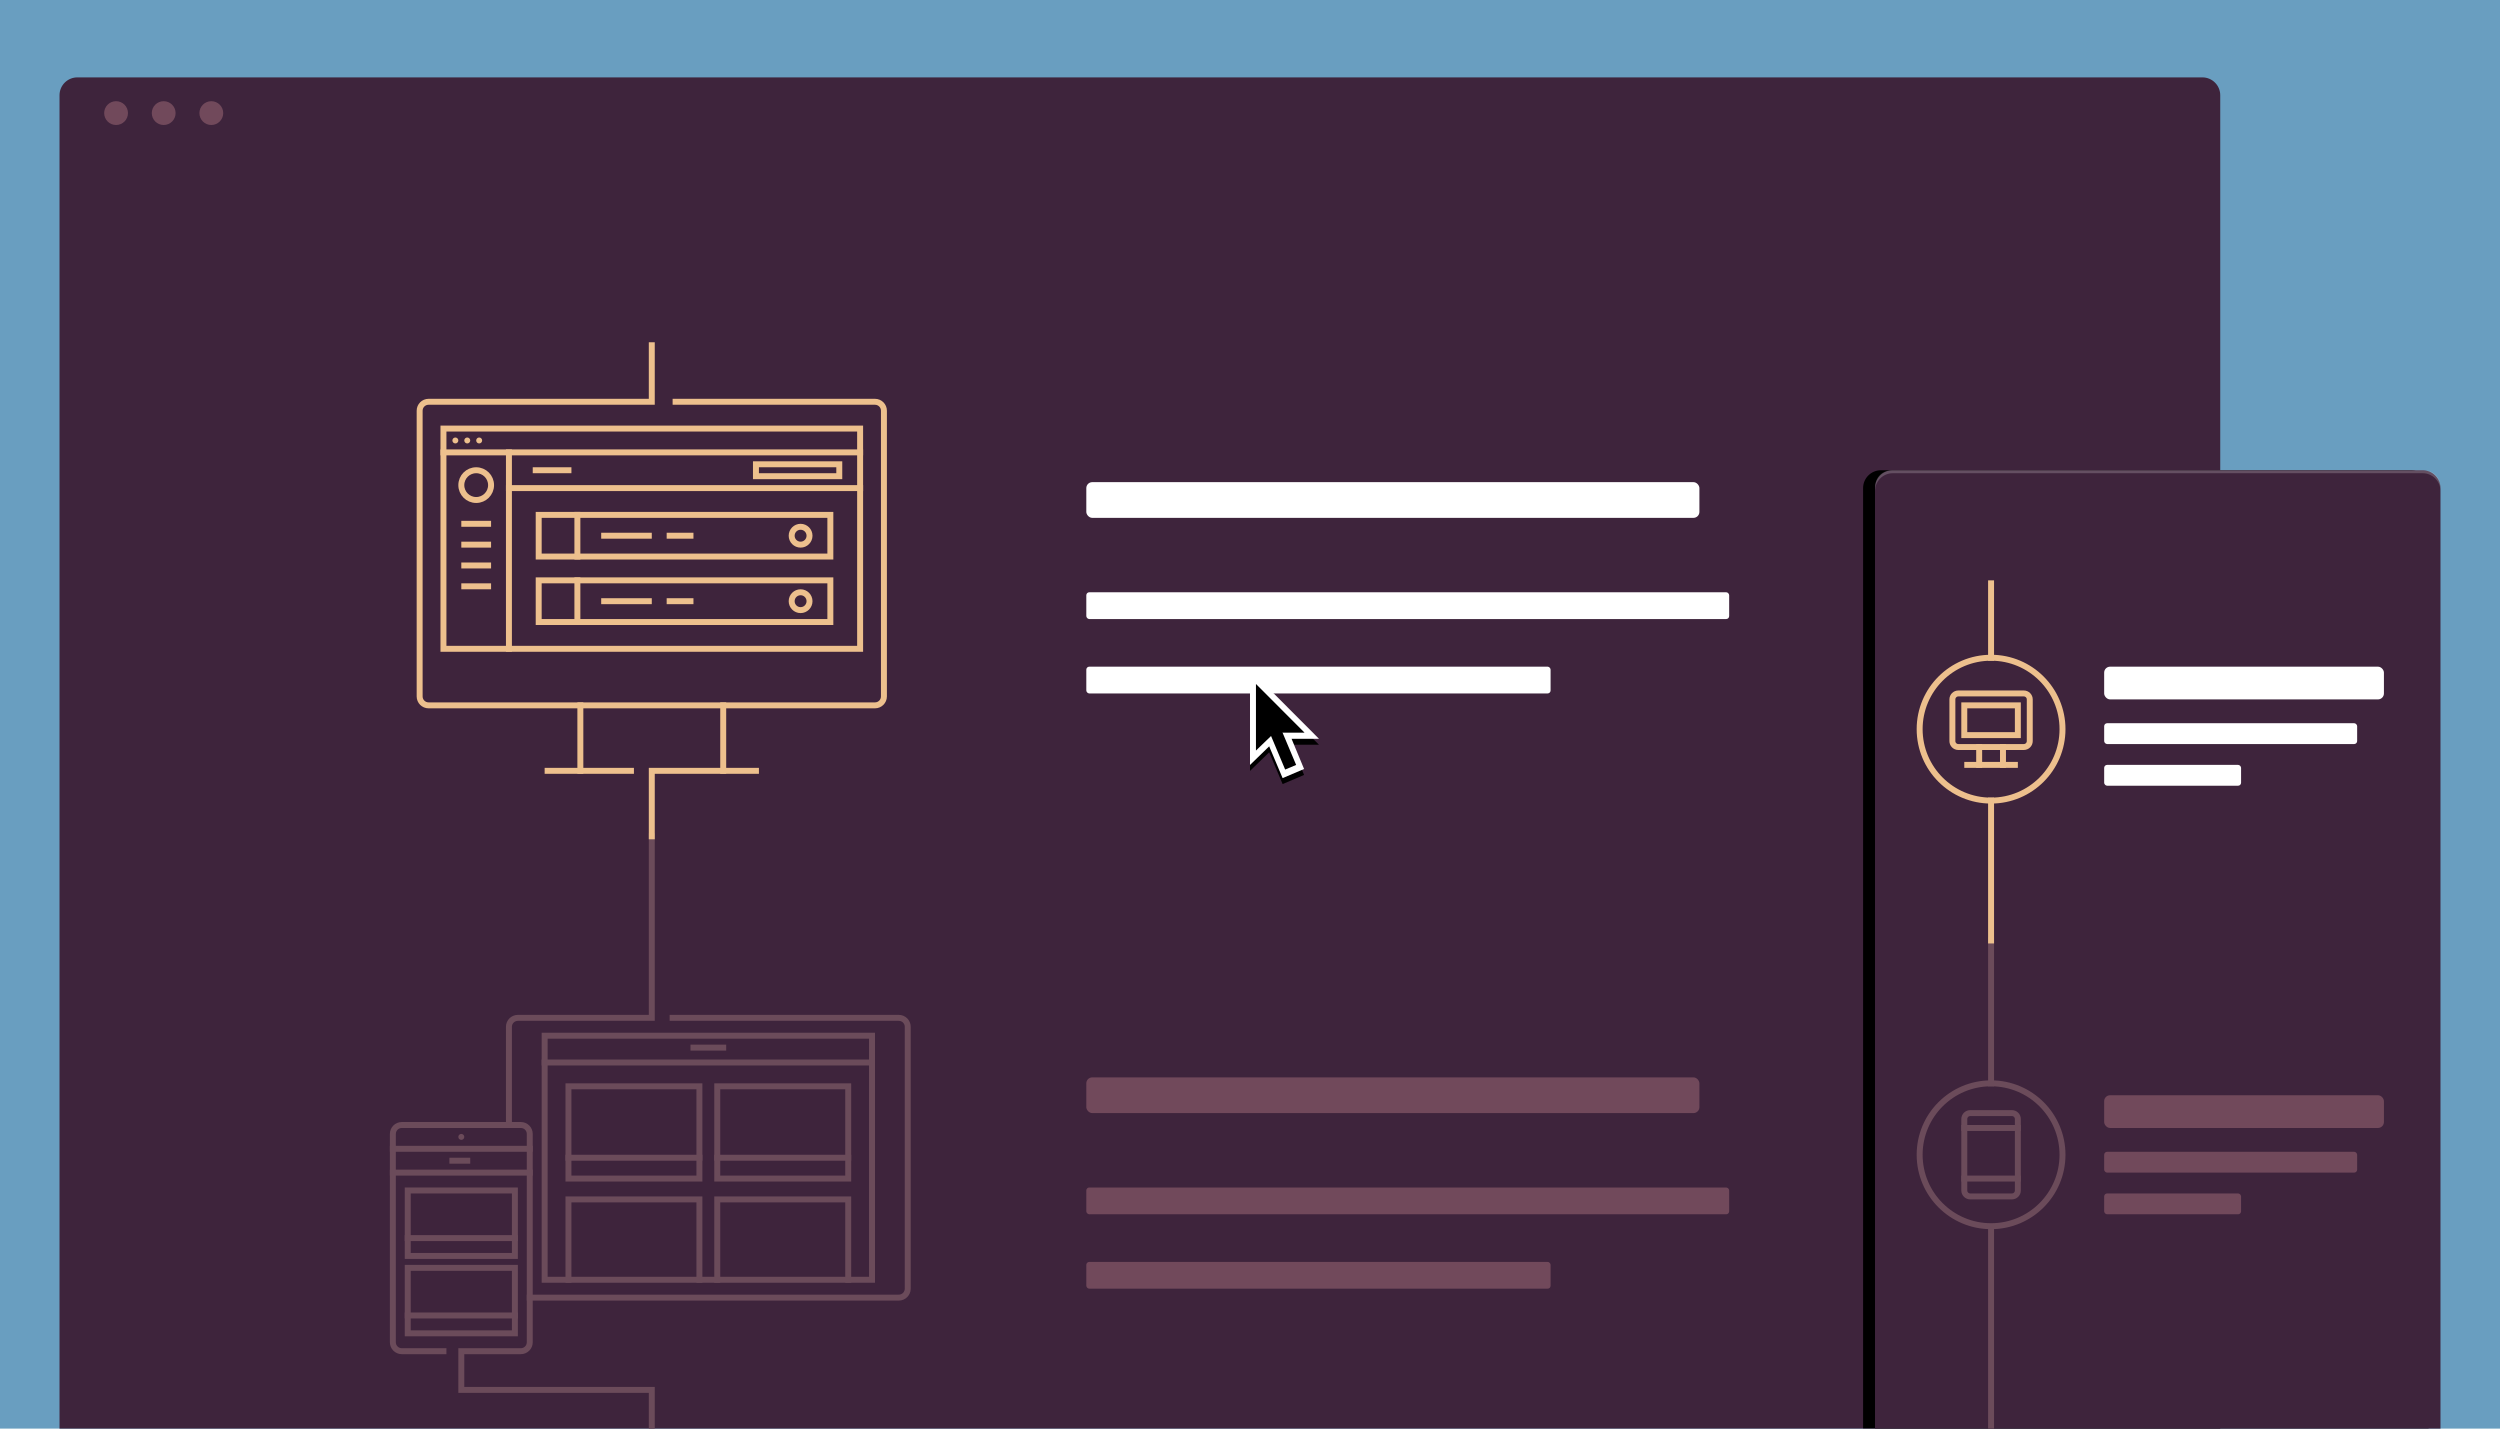 <?xml version="1.0" encoding="UTF-8"?>
<svg width="840px" height="480px" viewBox="0 0 840 480" version="1.1" xmlns="http://www.w3.org/2000/svg" xmlns:xlink="http://www.w3.org/1999/xlink">
    <!-- Generator: Sketch 48.2 (47327) - http://www.bohemiancoding.com/sketch -->
    <title>icons-filling-effect-featured</title>
    <desc>Created with Sketch.</desc>
    <defs>
        <path d="M6,0 L184,0 C187.314,-6.08718376e-16 190,2.686 190,6 L190,322 L0,322 L0,6 C-4.05812251e-16,2.686 2.686,6.08718376e-16 6,0 Z" id="path-1"></path>
        <filter x="-18.9%" y="-9.9%" width="133.7%" height="119.9%" filterUnits="objectBoundingBox" id="filter-2">
            <feOffset dx="-4" dy="0" in="SourceAlpha" result="shadowOffsetOuter1"></feOffset>
            <feGaussianBlur stdDeviation="10" in="shadowOffsetOuter1" result="shadowBlurOuter1"></feGaussianBlur>
            <feColorMatrix values="0 0 0 0 0   0 0 0 0 0   0 0 0 0 0  0 0 0 0.198 0" type="matrix" in="shadowBlurOuter1"></feColorMatrix>
        </filter>
        <polygon id="path-3" points="13.968 23.238 18.168 33.378 18.17 33.38 10.958 36.448 6.449 25.767 0 32.03 0 0 23.182 23.238"></polygon>
        <filter x="-133.7%" y="-79.6%" width="367.4%" height="270.1%" filterUnits="objectBoundingBox" id="filter-4">
            <feOffset dx="0" dy="2" in="SourceAlpha" result="shadowOffsetOuter1"></feOffset>
            <feGaussianBlur stdDeviation="10" in="shadowOffsetOuter1" result="shadowBlurOuter1"></feGaussianBlur>
            <feColorMatrix values="0 0 0 0 0   0 0 0 0 0   0 0 0 0 0  0 0 0 0.202 0" type="matrix" in="shadowBlurOuter1"></feColorMatrix>
        </filter>
    </defs>
    <g id="Page-1" stroke="none" stroke-width="1" fill="none" fill-rule="evenodd">
        <g id="icons-filling-effect-featured">
            <polygon id="bg" fill="#699EC0" points="0 480 840 480 840 0 0 0"></polygon>
            <g id="desktop" transform="translate(20, 26)">
                <path d="M726,454 L0,454 L0,6 C0,2.687 2.687,0 6,0 L720,0 C723.313,0 726,2.687 726,6 L726,454 Z" id="container_bg" fill="#3E243C"></path>
                <g id="dots" transform="translate(15, 8)" fill="#71495B">
                    <path d="M8,4 C8,6.209 6.209,8 4,8 C1.791,8 0,6.209 0,4 C0,1.791 1.791,0 4,0 C6.209,0 8,1.791 8,4" id="Fill-6"></path>
                    <path d="M24,4 C24,6.209 22.209,8 20,8 C17.791,8 16,6.209 16,4 C16,1.791 17.791,0 20,0 C22.209,0 24,1.791 24,4" id="Fill-8"></path>
                    <path d="M40,4 C40,6.209 38.209,8 36,8 C33.791,8 32,6.209 32,4 C32,1.791 33.791,0 36,0 C38.209,0 40,1.791 40,4" id="Fill-10"></path>
                </g>
                <g id="i-left" transform="translate(112, 90)">
                    <path d="M87,0 L87,19 L12,19 C10.343,19 9,20.343 9,22 L9,118 C9,119.657 10.343,121 12,121 L162,121 C163.657,121 165,119.657 165,118 L165,22 C165,20.343 163.657,19 162,19 L95,19" id="Stroke-1" stroke="#EDC08D" stroke-width="2" stroke-linecap="square"></path>
                    <polygon id="Stroke-3" stroke="#EDC08D" stroke-width="2" stroke-linecap="square" points="17 102 157 102 157 28 17 28"></polygon>
                    <path d="M17,36 L157,36" id="Stroke-5" stroke="#EDC08D" stroke-width="2" stroke-linecap="square"></path>
                    <path d="M22,32 C22,32.552 21.552,33 21,33 C20.448,33 20,32.552 20,32 C20,31.448 20.448,31 21,31 C21.552,31 22,31.448 22,32" id="Fill-6" fill="#EDC08D"></path>
                    <path d="M26,32 C26,32.552 25.552,33 25,33 C24.448,33 24,32.552 24,32 C24,31.448 24.448,31 25,31 C25.552,31 26,31.448 26,32" id="Fill-7" fill="#EDC08D"></path>
                    <path d="M30,32 C30,32.552 29.552,33 29,33 C28.448,33 28,32.552 28,32 C28,31.448 28.448,31 29,31 C29.552,31 30,31.448 30,32" id="Fill-8" fill="#EDC08D"></path>
                    <path d="M39,36 L39,102" id="Stroke-9" stroke="#EDC08D" stroke-width="2" stroke-linecap="square"></path>
                    <path d="M39,48 L157,48" id="Stroke-10" stroke="#EDC08D" stroke-width="2" stroke-linecap="square"></path>
                    <path d="M48,42 L59,42" id="Stroke-11" stroke="#EDC08D" stroke-width="2" stroke-linecap="square"></path>
                    <polygon id="Stroke-12" stroke="#EDC08D" stroke-width="2" stroke-linecap="square" points="122 44 150 44 150 40 122 40"></polygon>
                    <path d="M23,47 C23,44.239 25.239,42 28,42 C30.761,42 33,44.239 33,47 C33,49.761 30.761,52 28,52 C25.239,52 23,49.761 23,47 Z" id="Stroke-13" stroke="#EDC08D" stroke-width="2" stroke-linecap="square"></path>
                    <path d="M24,60 L32,60" id="Stroke-14" stroke="#EDC08D" stroke-width="2" stroke-linecap="square"></path>
                    <path d="M24,67 L32,67" id="Stroke-15" stroke="#EDC08D" stroke-width="2" stroke-linecap="square"></path>
                    <path d="M24,74 L32,74" id="Stroke-16" stroke="#EDC08D" stroke-width="2" stroke-linecap="square"></path>
                    <path d="M24,81 L32,81" id="Stroke-17" stroke="#EDC08D" stroke-width="2" stroke-linecap="square"></path>
                    <polygon id="Stroke-18" stroke="#EDC08D" stroke-width="2" stroke-linecap="square" points="49 71 147 71 147 57 49 57"></polygon>
                    <path d="M62,57 L62,71" id="Stroke-19" stroke="#EDC08D" stroke-width="2" stroke-linecap="square"></path>
                    <path d="M71,64 L86,64" id="Stroke-20" stroke="#EDC08D" stroke-width="2" stroke-linecap="square"></path>
                    <path d="M93,64 L100,64" id="Stroke-21" stroke="#EDC08D" stroke-width="2" stroke-linecap="square"></path>
                    <path d="M134,64 C134,62.343 135.343,61 137,61 C138.657,61 140,62.343 140,64 C140,65.657 138.657,67 137,67 C135.343,67 134,65.657 134,64 Z" id="Stroke-22" stroke="#EDC08D" stroke-width="2" stroke-linecap="square"></path>
                    <polygon id="Stroke-23" stroke="#EDC08D" stroke-width="2" stroke-linecap="square" points="49 93 147 93 147 79 49 79"></polygon>
                    <path d="M62,79 L62,93" id="Stroke-24" stroke="#EDC08D" stroke-width="2" stroke-linecap="square"></path>
                    <path d="M71,86 L86,86" id="Stroke-25" stroke="#EDC08D" stroke-width="2" stroke-linecap="square"></path>
                    <path d="M93,86 L100,86" id="Stroke-26" stroke="#EDC08D" stroke-width="2" stroke-linecap="square"></path>
                    <path d="M134,86 C134,84.343 135.343,83 137,83 C138.657,83 140,84.343 140,86 C140,87.657 138.657,89 137,89 C135.343,89 134,87.657 134,86 Z" id="Stroke-27" stroke="#EDC08D" stroke-width="2" stroke-linecap="square"></path>
                    <path d="M63,143 L63,121" id="Stroke-28" stroke="#EDC08D" stroke-width="2" stroke-linecap="square"></path>
                    <path d="M80,143 L52,143" id="Stroke-29" stroke="#EDC08D" stroke-width="2" stroke-linecap="square"></path>
                    <path d="M111,121 L111,143" id="Stroke-30" stroke="#EDC08D" stroke-width="2" stroke-linecap="square"></path>
                    <path d="M87,165 L87,226 L42,226 C40.343,226 39,227.343 39,229 L39,262" id="Stroke-31" stroke="#6B4B5A" stroke-width="2" stroke-linecap="square"></path>
                    <polyline id="Stroke-32" stroke="#EDC08D" stroke-width="2" stroke-linecap="square" points="122 143 87 143 87 165"></polyline>
                    <path d="M94,226 L170,226 C171.657,226 173,227.343 173,229 L173,317 C173,318.657 171.657,320 170,320 L46,320" id="Stroke-33" stroke="#6B4B5A" stroke-width="2" stroke-linecap="square"></path>
                    <path d="M0,270 L46,270" id="Stroke-34" stroke="#6B4B5A" stroke-width="2" stroke-linecap="square"></path>
                    <path d="M0,278 L46,278" id="Stroke-35" stroke="#6B4B5A" stroke-width="2" stroke-linecap="square"></path>
                    <path d="M20,274 L25,274" id="Stroke-36" stroke="#6B4B5A" stroke-width="2" stroke-linecap="square"></path>
                    <polygon id="Stroke-37" stroke="#6B4B5A" stroke-width="2" stroke-linecap="square" points="5 306 41 306 41 284 5 284"></polygon>
                    <path d="M5,300 L41,300" id="Stroke-38" stroke="#6B4B5A" stroke-width="2" stroke-linecap="square"></path>
                    <polygon id="Stroke-39" stroke="#6B4B5A" stroke-width="2" stroke-linecap="square" points="5 332 41 332 41 310 5 310"></polygon>
                    <path d="M5,326 L41,326" id="Stroke-40" stroke="#6B4B5A" stroke-width="2" stroke-linecap="square"></path>
                    <path d="M22,266 C22,265.447 22.448,265 23,265 C23.552,265 24,265.447 24,266 C24,266.553 23.552,267 23,267 C22.448,267 22,266.553 22,266" id="Fill-41" fill="#6B4B5A"></path>
                    <polygon id="Stroke-42" stroke="#6B4B5A" stroke-width="2" stroke-linecap="square" points="51 314 161 314 161 232 51 232"></polygon>
                    <path d="M51,241 L161,241" id="Stroke-43" stroke="#6B4B5A" stroke-width="2" stroke-linecap="square"></path>
                    <path d="M101,236 L111,236" id="Stroke-44" stroke="#6B4B5A" stroke-width="2" stroke-linecap="square"></path>
                    <polygon id="Stroke-45" stroke="#6B4B5A" stroke-width="2" stroke-linecap="square" points="59 280 103 280 103 249 59 249"></polygon>
                    <path d="M59,273 L103,273" id="Stroke-46" stroke="#6B4B5A" stroke-width="2" stroke-linecap="square"></path>
                    <polygon id="Stroke-47" stroke="#6B4B5A" stroke-width="2" stroke-linecap="square" points="109 280 153 280 153 249 109 249"></polygon>
                    <path d="M109,273 L153,273" id="Stroke-48" stroke="#6B4B5A" stroke-width="2" stroke-linecap="square"></path>
                    <polyline id="Stroke-49" stroke="#6B4B5A" stroke-width="2" stroke-linecap="square" points="59 314 59 287 103 287 103 314"></polyline>
                    <polyline id="Stroke-50" stroke="#6B4B5A" stroke-width="2" stroke-linecap="square" points="109 314 109 287 153 287 153 314"></polyline>
                    <path d="M17,338 L3,338 C1.343,338 0,336.657 0,335 L0,265 C0,263.343 1.343,262 3,262 L43,262 C44.657,262 46,263.343 46,265 L46,335 C46,336.657 44.657,338 43,338 L23,338 L23,351 L87,351 L87,363" id="Stroke-51" stroke="#6B4B5A" stroke-width="2" stroke-linecap="square"></path>
                </g>
                <rect id="Rectangle" fill="#FFFFFF" x="345" y="136" width="206" height="12" rx="2"></rect>
                <rect id="Rectangle-Copy-3" fill="#71495B" x="345" y="336" width="206" height="12" rx="2"></rect>
                <rect id="Rectangle-Copy" fill="#FFFFFF" x="345" y="173" width="216" height="9" rx="1"></rect>
                <rect id="Rectangle-Copy-4" fill="#71495B" x="345" y="373" width="216" height="9" rx="1"></rect>
                <rect id="Rectangle-Copy-2" fill="#FFFFFF" x="345" y="198" width="156" height="9" rx="1"></rect>
                <rect id="Rectangle-Copy-5" fill="#71495B" x="345" y="398" width="156" height="9" rx="1"></rect>
            </g>
            <g id="mobile" transform="translate(630, 158)">
                <g id="mobile_bg">
                    <use fill="black" fill-opacity="1" filter="url(#filter-2)" xlink:href="#path-1"></use>
                    <use fill="#3E243C" fill-rule="evenodd" xlink:href="#path-1"></use>
                </g>
                <g id="i-right" transform="translate(15, 38)" stroke-linecap="square" stroke-width="2">
                    <path d="M0,49 C0,35.745 10.745,25 24,25 C37.255,25 48,35.745 48,49 C48,62.255 37.255,73 24,73 C10.745,73 0,62.255 0,49 Z" id="Stroke-1" stroke="#EDC08D"></path>
                    <path d="M0,192 C0,178.745 10.745,168 24,168 C37.255,168 48,178.745 48,192 C48,205.255 37.255,216 24,216 C10.745,216 0,205.255 0,192 Z" id="Stroke-3" stroke="#6B4B5A"></path>
                    <path d="M24,0 L24,25" id="Stroke-5" stroke="#EDC08D"></path>
                    <path d="M24,120 L24,168" id="Stroke-7" stroke="#6B4B5A"></path>
                    <path d="M24,73 L24,120" id="Stroke-9" stroke="#EDC08D"></path>
                    <path d="M24,283 L24,217" id="Stroke-11" stroke="#6B4B5A"></path>
                    <path d="M31,206 L17,206 C15.896,206 15,205.104 15,204 L15,180 C15,178.896 15.896,178 17,178 L31,178 C32.104,178 33,178.896 33,180 L33,204 C33,205.104 32.104,206 31,206 Z" id="Stroke-13" stroke="#6B4B5A"></path>
                    <path d="M15,183 L33,183" id="Stroke-15" stroke="#6B4B5A"></path>
                    <path d="M15,200 L33,200" id="Stroke-17" stroke="#6B4B5A"></path>
                    <path d="M35,55 L13,55 C11.896,55 11,54.104 11,53 L11,39 C11,37.896 11.896,37 13,37 L35,37 C36.104,37 37,37.896 37,39 L37,53 C37,54.104 36.104,55 35,55 Z" id="Stroke-19" stroke="#EDC08D"></path>
                    <path d="M20,61 L20,55" id="Stroke-21" stroke="#EDC08D"></path>
                    <path d="M28,61 L28,55" id="Stroke-23" stroke="#EDC08D"></path>
                    <path d="M16,61 L32,61" id="Stroke-25" stroke="#EDC08D"></path>
                    <polygon id="Stroke-27" stroke="#EDC08D" points="15 51 33 51 33 41 15 41"></polygon>
                </g>
                <path d="M0,7 L0,6 C0,2.687 2.077,0 6,0 L184,0 C188.065,0 190,2.687 190,6 L190,7 C190,3.687 187.313,1 184,1 L6,1 C2.687,1 0,3.687 0,7 Z" id="inner-shadow" fill="#FFFFFF" opacity="0.196"></path>
                <rect id="Rectangle-2" fill="#FFFFFF" x="77" y="66" width="94" height="11" rx="2"></rect>
                <rect id="Rectangle-2-Copy-3" fill="#71495B" x="77" y="210" width="94" height="11" rx="2"></rect>
                <rect id="Rectangle-2-Copy" fill="#FFFFFF" x="77" y="85" width="85" height="7" rx="1"></rect>
                <rect id="Rectangle-2-Copy-4" fill="#71495B" x="77" y="229" width="85" height="7" rx="1"></rect>
                <rect id="Rectangle-2-Copy-2" fill="#FFFFFF" x="77" y="99" width="46" height="7" rx="1"></rect>
                <rect id="Rectangle-2-Copy-5" fill="#71495B" x="77" y="243" width="46" height="7" rx="1"></rect>
            </g>
            <g id="default" transform="translate(420, 225)" fill-rule="nonzero">
                <g id="Combined-Shape">
                    <use fill="black" fill-opacity="1" filter="url(#filter-4)" xlink:href="#path-3"></use>
                    <use fill="#FFFFFF" fill-rule="evenodd" xlink:href="#path-3"></use>
                </g>
                <polygon id="Shape" fill="#000000" points="15.502 32.018 11.814 33.566 5.614 18.818 9.296 17.268 15.502 32.018"></polygon>
                <polygon id="Shape" fill="#000000" points="2 4.814 2 27.19 7.938 21.458 8.794 21.18 18.33 21.18"></polygon>
            </g>
        </g>
    </g>
</svg>